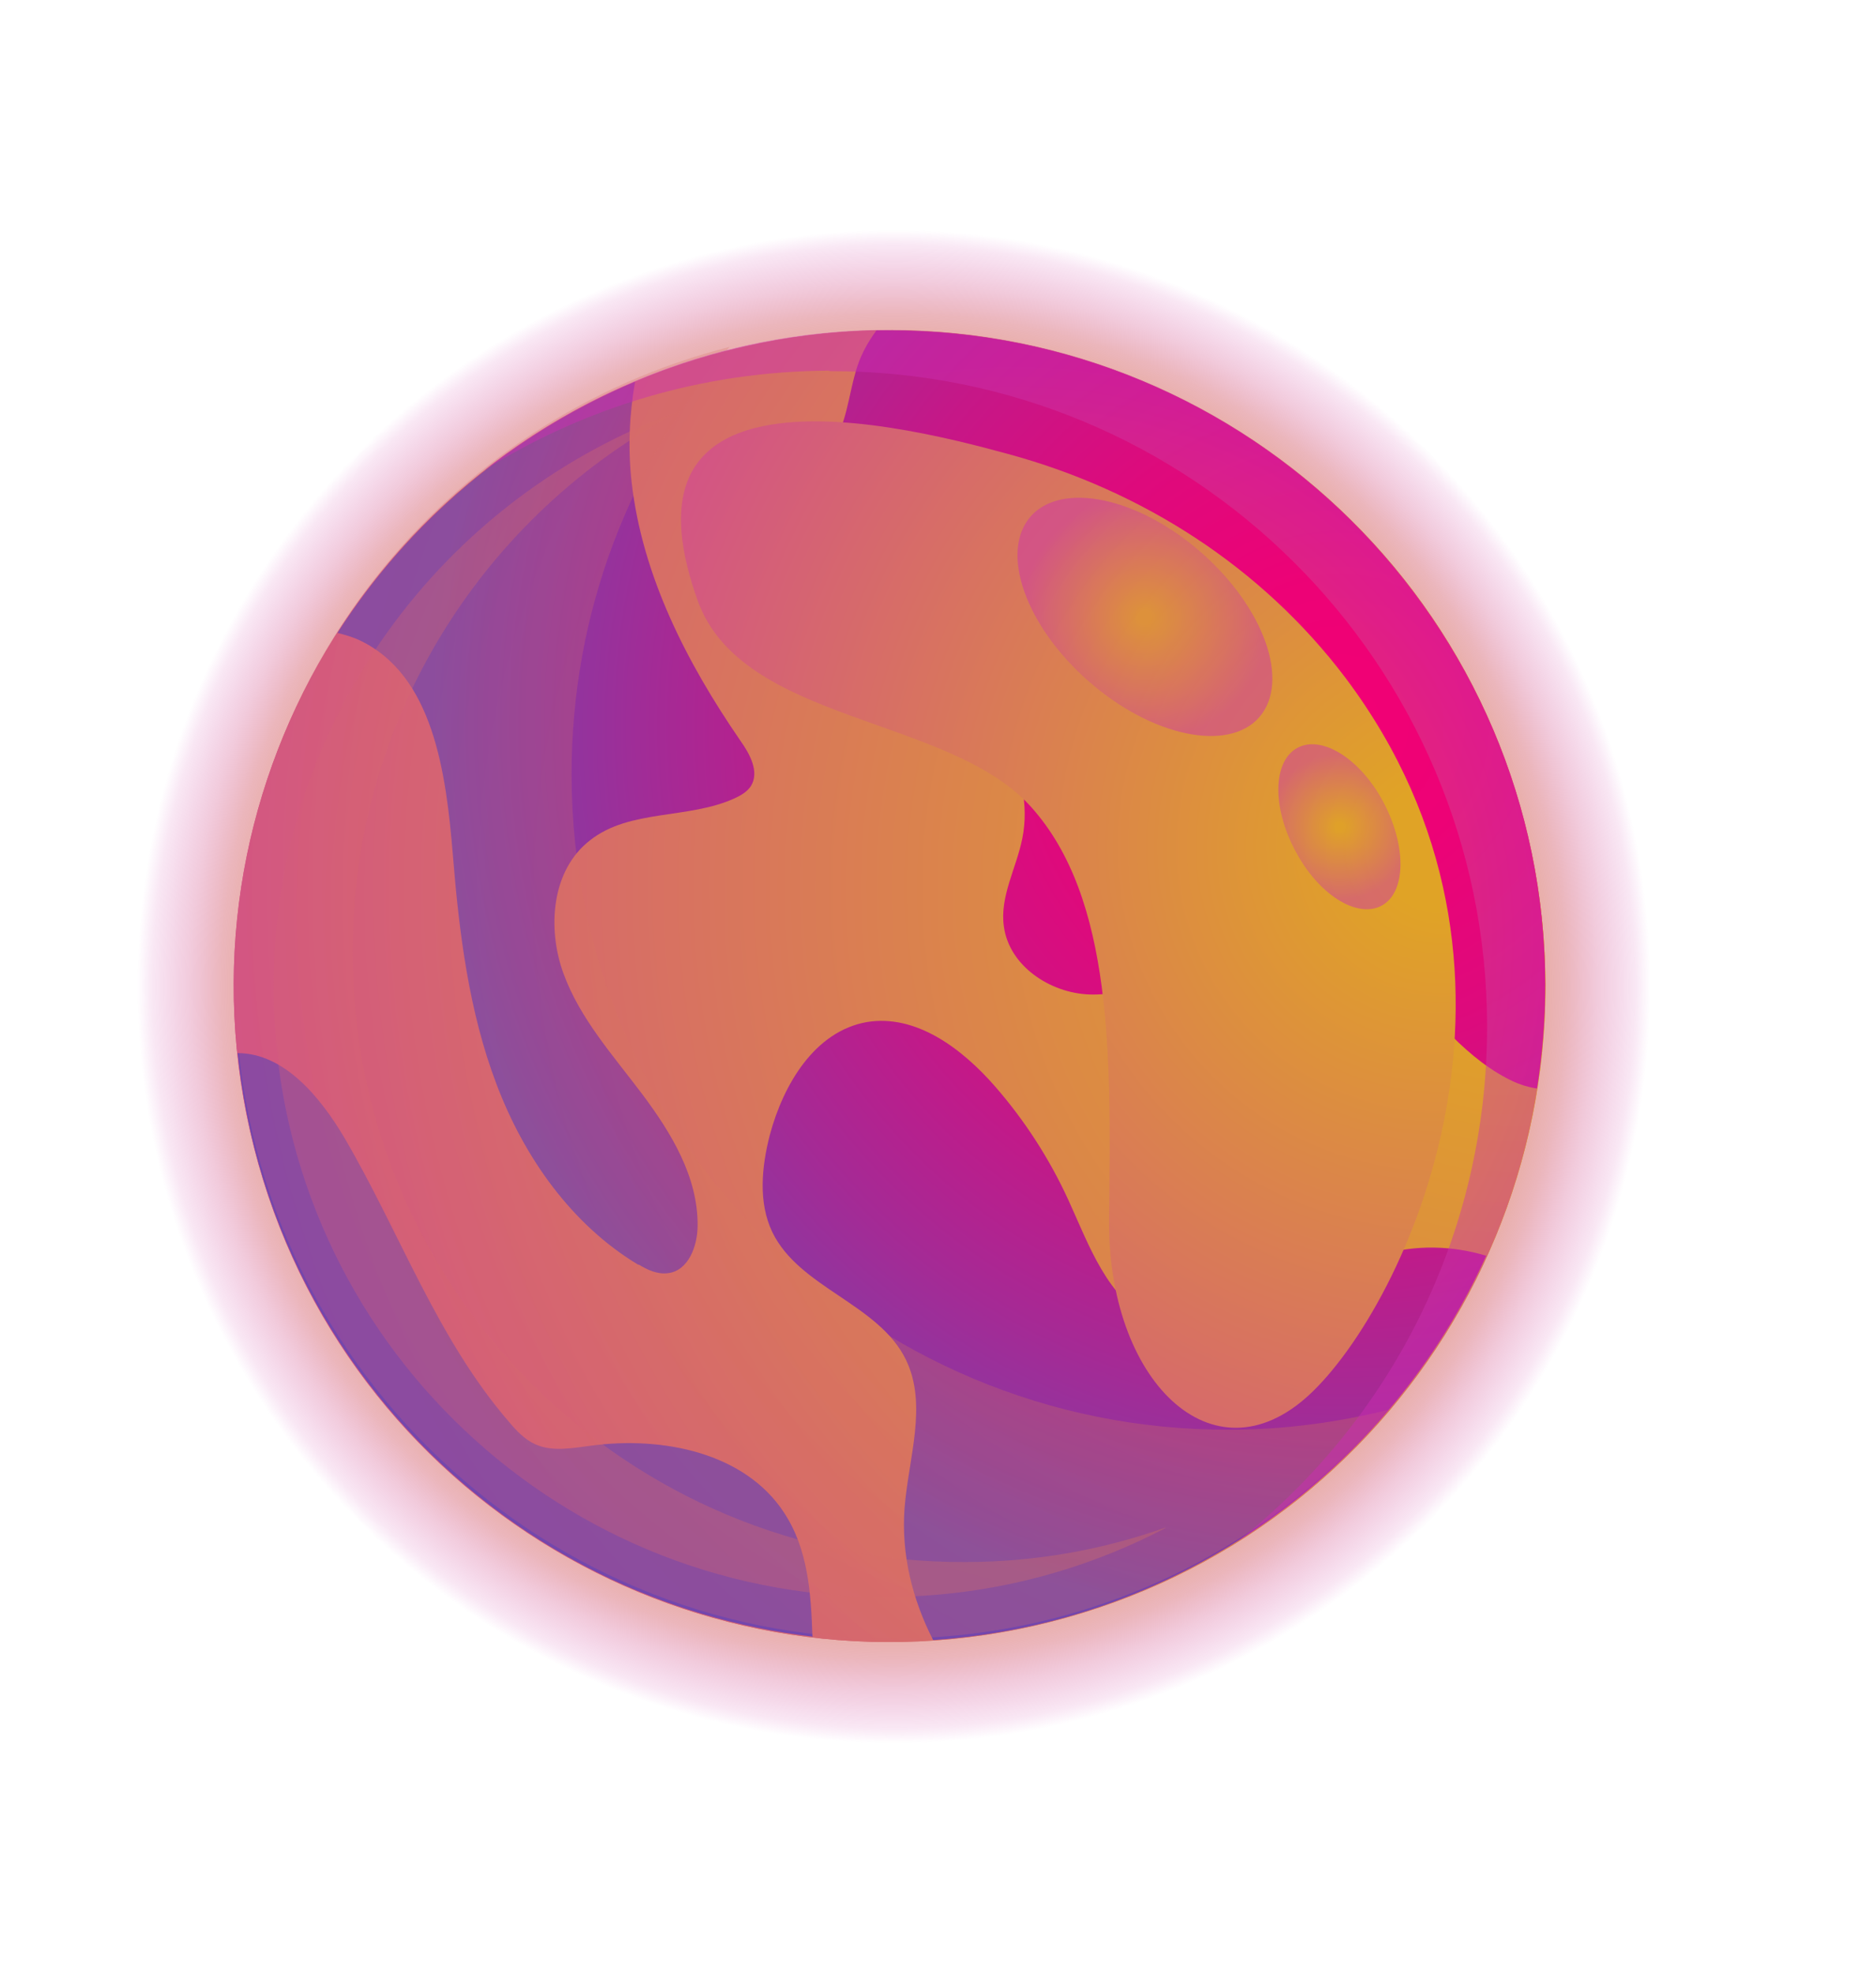 <svg width="175" height="184" viewBox="0 0 175 184" fill="none" xmlns="http://www.w3.org/2000/svg">
<g filter="url(#filter0_d_284_12847)">
<path style="mix-blend-mode:screen" d="M102.197 156.803C140.196 146.201 162.405 106.802 151.803 68.803C141.201 30.804 101.802 8.595 63.803 19.197C25.804 29.8 3.595 69.199 14.197 107.197C24.799 145.196 64.198 167.405 102.197 156.803Z" fill="url(#paint0_radial_284_12847)"/>
<path d="M98.029 147.269C130.773 138.959 150.581 105.678 142.271 72.933C133.961 40.189 100.68 20.381 67.936 28.691C35.192 37.001 15.384 70.282 23.694 103.026C32.003 135.77 65.284 155.578 98.029 147.269Z" fill="url(#paint1_radial_284_12847)"/>
<path style="mix-blend-mode:screen" d="M98.029 147.269C130.773 138.959 150.581 105.678 142.271 72.933C133.961 40.189 100.68 20.381 67.936 28.691C35.192 37.001 15.384 70.282 23.694 103.026C32.003 135.77 65.284 155.578 98.029 147.269Z" fill="url(#paint2_radial_284_12847)"/>
<path d="M59.559 113.939C60.373 114.436 61.322 114.888 62.317 114.753C64.216 114.527 65.075 112.221 65.075 110.322C65.12 105.801 62.633 101.687 59.921 98.071C57.208 94.454 54.089 91.018 52.551 86.768C51.014 82.519 51.467 77.139 55.038 74.381C58.745 71.442 64.261 72.437 68.556 70.448C69.143 70.176 69.686 69.86 70.048 69.317C70.861 68.006 69.957 66.334 69.053 65.068C64.08 57.834 59.921 49.742 58.926 41.016C58.564 37.897 58.7 34.687 59.242 31.613C47.805 36.45 38.13 44.678 31.484 55.031C32.162 55.212 32.84 55.393 33.518 55.709C40.435 58.965 41.611 68.097 42.244 75.737C42.831 83.016 43.736 90.34 46.313 97.121C48.89 103.948 53.32 110.232 59.559 113.984V113.939Z" fill="url(#paint3_radial_284_12847)"/>
<path d="M75.789 148.705C75.653 144.591 75.382 140.522 73.167 137.131C69.505 131.48 61.774 129.943 55.129 130.847C53.365 131.073 51.512 131.435 49.929 130.712C48.935 130.259 48.166 129.446 47.488 128.632C40.797 120.901 37.316 111 32.162 102.184C29.902 98.342 26.511 94.228 22.171 94.228C25.064 122.709 47.488 145.359 75.834 148.66L75.789 148.705Z" fill="url(#paint4_radial_284_12847)"/>
<path d="M82.797 26.82C82.435 26.82 82.073 26.82 81.757 26.82C81.033 27.815 80.4 28.9 79.994 30.121C79.089 32.833 79.044 35.908 77.191 38.123C76.196 39.298 74.795 40.112 73.8 41.288C71.313 44.226 72.127 48.928 74.569 51.957C77.01 54.941 80.627 56.659 84.108 58.377C87.589 60.049 91.16 61.903 93.421 65.068C95.274 67.69 95.998 71.081 95.365 74.2C94.822 76.958 93.24 79.625 93.647 82.428C94.144 86.09 97.942 88.622 101.604 88.757C105.311 88.893 108.792 87.085 111.776 84.96C113.268 83.92 114.714 82.745 116.432 82.157C121.044 80.484 126.107 83.242 129.679 86.632C133.25 90.023 136.144 94.228 140.484 96.533C141.388 97.031 142.383 97.392 143.377 97.528C143.874 94.363 144.146 91.108 144.146 87.808C144.055 54.037 116.568 26.73 82.797 26.82Z" fill="url(#paint5_radial_284_12847)"/>
<path d="M128.955 113.08C125.293 114.21 122.129 116.471 118.648 118.143C115.212 119.816 111.052 120.811 107.571 119.183C103.322 117.194 101.604 112.176 99.66 107.926C97.897 104.083 95.591 100.512 92.833 97.347C89.759 93.821 85.464 90.566 80.853 91.334C76.015 92.193 73.077 97.121 71.811 101.868C71.042 104.852 70.726 108.152 72.037 110.91C74.569 116.154 81.983 117.601 84.515 122.845C86.549 127.05 84.741 132.023 84.379 136.679C84.062 140.974 85.102 145.179 87.046 148.976C110.058 147.439 129.588 133.153 138.63 113.125C135.466 112.176 132.03 112.085 128.865 113.035L128.955 113.08Z" fill="url(#paint6_radial_284_12847)"/>
<path style="mix-blend-mode:multiply" opacity="0.25" d="M129.498 127.502C124.751 128.678 119.778 129.356 114.669 129.356C80.898 129.446 53.41 102.14 53.32 68.368C53.275 53.087 58.836 39.118 68.058 28.358C41.52 35.094 21.854 59.191 21.945 87.853C22.035 121.625 49.523 148.931 83.294 148.841C101.785 148.796 118.331 140.522 129.498 127.502Z" fill="url(#paint7_radial_284_12847)"/>
<path style="mix-blend-mode:screen" opacity="0.34" d="M108.702 138.488C102.824 140.568 96.54 141.698 89.985 141.698C58.564 141.788 32.976 116.381 32.886 84.96C32.84 62.988 45.228 43.865 63.447 34.326C41.34 42.237 25.471 63.35 25.516 88.215C25.607 119.636 51.15 145.043 82.616 144.953C92.019 144.953 100.926 142.602 108.702 138.533V138.488Z" fill="url(#paint8_radial_284_12847)"/>
<path style="mix-blend-mode:screen" opacity="0.45" d="M77.371 30.618C111.143 30.528 138.63 57.834 138.721 91.606C138.766 111.182 129.634 128.632 115.347 139.844C132.708 128.994 144.191 109.735 144.146 87.763C144.055 53.992 116.568 26.685 82.797 26.776C68.601 26.776 55.535 31.703 45.182 39.841C54.541 34.009 65.527 30.618 77.371 30.573V30.618Z" fill="url(#paint9_radial_284_12847)"/>
<path style="mix-blend-mode:screen" d="M70.5 35.908C77.733 34.054 88.764 36.903 94.054 38.349C106.532 41.74 117.698 48.883 125.519 59.236C145.909 86.362 131.171 117.737 122.129 126.101C113.087 134.464 103.276 124.699 103.457 109.644C103.638 94.59 103.864 79.806 96.179 71.262C88.493 62.717 69.189 63.486 65.075 52.002C63.718 48.205 62.407 42.734 65.075 39.163C66.34 37.49 68.194 36.496 70.454 35.908H70.5Z" fill="url(#paint10_radial_284_12847)"/>
<path style="mix-blend-mode:screen" opacity="0.45" d="M117.472 62.898C114.579 66.198 107.436 64.706 101.559 59.552C95.681 54.398 93.24 47.527 96.133 44.181C99.027 40.881 106.17 42.373 112.047 47.527C117.924 52.68 120.366 59.552 117.472 62.898Z" fill="url(#paint11_radial_284_12847)"/>
<path style="mix-blend-mode:screen" opacity="0.45" d="M128.865 80.484C126.559 81.705 122.943 79.399 120.818 75.331C118.648 71.262 118.738 66.967 121.044 65.746C123.349 64.525 126.966 66.831 129.091 70.9C131.216 74.969 131.171 79.264 128.865 80.484Z" fill="url(#paint12_radial_284_12847)"/>
</g>
<defs>
<filter id="filter0_d_284_12847" x="-25" y="-16" width="216" height="216" filterUnits="userSpaceOnUse" color-interpolation-filters="sRGB">
<feFlood flood-opacity="0" result="BackgroundImageFix"/>
<feColorMatrix in="SourceAlpha" type="matrix" values="0 0 0 0 0 0 0 0 0 0 0 0 0 0 0 0 0 0 127 0" result="hardAlpha"/>
<feOffset dy="4"/>
<feGaussianBlur stdDeviation="10"/>
<feComposite in2="hardAlpha" operator="out"/>
<feColorMatrix type="matrix" values="0 0 0 0 0 0 0 0 0 0 0 0 0 0 0 0 0 0 0.25 0"/>
<feBlend mode="normal" in2="BackgroundImageFix" result="effect1_dropShadow_284_12847"/>
<feBlend mode="normal" in="SourceGraphic" in2="effect1_dropShadow_284_12847" result="shape"/>
</filter>
<radialGradient id="paint0_radial_284_12847" cx="0" cy="0" r="1" gradientUnits="userSpaceOnUse" gradientTransform="translate(83.378 88.019) scale(70.255 70.255)">
<stop offset="0.05" stop-color="#E0A326"/>
<stop offset="0.41" stop-color="#DFA227" stop-opacity="0.99"/>
<stop offset="0.55" stop-color="#DF9E2B" stop-opacity="0.96"/>
<stop offset="0.64" stop-color="#DE9832" stop-opacity="0.91"/>
<stop offset="0.71" stop-color="#DC8F3D" stop-opacity="0.83"/>
<stop offset="0.78" stop-color="#DA834B" stop-opacity="0.73"/>
<stop offset="0.84" stop-color="#D8755C" stop-opacity="0.61"/>
<stop offset="0.89" stop-color="#D56471" stop-opacity="0.47"/>
<stop offset="0.93" stop-color="#D25089" stop-opacity="0.3"/>
<stop offset="0.98" stop-color="#CE3AA3" stop-opacity="0.12"/>
<stop offset="1" stop-color="#CC2DB4" stop-opacity="0"/>
</radialGradient>
<radialGradient id="paint1_radial_284_12847" cx="0" cy="0" r="1" gradientUnits="userSpaceOnUse" gradientTransform="translate(141.912 78.418) rotate(89.83) scale(179.346 179.346)">
<stop offset="0.05" stop-color="#E0A326"/>
<stop offset="1" stop-color="#CC2DB4"/>
</radialGradient>
<radialGradient id="paint2_radial_284_12847" cx="0" cy="0" r="1" gradientUnits="userSpaceOnUse" gradientTransform="translate(141.912 78.418) rotate(89.83) scale(179.346 179.346)">
<stop offset="0.05" stop-color="#E0A326"/>
<stop offset="1" stop-color="#CC2DB4"/>
</radialGradient>
<radialGradient id="paint3_radial_284_12847" cx="0" cy="0" r="1" gradientUnits="userSpaceOnUse" gradientTransform="translate(124.97 63.545) rotate(89.83) scale(94.307 94.307)">
<stop stop-color="#F20074"/>
<stop offset="0.14" stop-color="#ED0276"/>
<stop offset="0.31" stop-color="#DE0A7C"/>
<stop offset="0.49" stop-color="#C61787"/>
<stop offset="0.67" stop-color="#A52A95"/>
<stop offset="0.87" stop-color="#7B41A8"/>
<stop offset="0.9" stop-color="#7446AC"/>
</radialGradient>
<radialGradient id="paint4_radial_284_12847" cx="0" cy="0" r="1" gradientUnits="userSpaceOnUse" gradientTransform="translate(124.97 63.545) rotate(89.83) scale(94.397 94.397)">
<stop stop-color="#F20074"/>
<stop offset="0.14" stop-color="#ED0276"/>
<stop offset="0.31" stop-color="#DE0A7C"/>
<stop offset="0.49" stop-color="#C61787"/>
<stop offset="0.67" stop-color="#A52A95"/>
<stop offset="0.87" stop-color="#7B41A8"/>
<stop offset="0.9" stop-color="#7446AC"/>
</radialGradient>
<radialGradient id="paint5_radial_284_12847" cx="0" cy="0" r="1" gradientUnits="userSpaceOnUse" gradientTransform="translate(124.97 63.545) rotate(89.83) scale(94.307 94.307)">
<stop stop-color="#F20074"/>
<stop offset="0.14" stop-color="#ED0276"/>
<stop offset="0.31" stop-color="#DE0A7C"/>
<stop offset="0.49" stop-color="#C61787"/>
<stop offset="0.67" stop-color="#A52A95"/>
<stop offset="0.87" stop-color="#7B41A8"/>
<stop offset="0.9" stop-color="#7446AC"/>
</radialGradient>
<radialGradient id="paint6_radial_284_12847" cx="0" cy="0" r="1" gradientUnits="userSpaceOnUse" gradientTransform="translate(124.97 63.545) rotate(89.83) scale(94.307 94.307)">
<stop stop-color="#F20074"/>
<stop offset="0.14" stop-color="#ED0276"/>
<stop offset="0.31" stop-color="#DE0A7C"/>
<stop offset="0.49" stop-color="#C61787"/>
<stop offset="0.67" stop-color="#A52A95"/>
<stop offset="0.87" stop-color="#7B41A8"/>
<stop offset="0.9" stop-color="#7446AC"/>
</radialGradient>
<radialGradient id="paint7_radial_284_12847" cx="0" cy="0" r="1" gradientUnits="userSpaceOnUse" gradientTransform="translate(127.503 79.225) rotate(89.83) scale(162.663 162.663)">
<stop offset="0.05" stop-color="#E0A326"/>
<stop offset="1" stop-color="#CC2DB4"/>
</radialGradient>
<radialGradient id="paint8_radial_284_12847" cx="0" cy="0" r="1" gradientUnits="userSpaceOnUse" gradientTransform="translate(107.119 81.094) rotate(89.83) scale(133.322 133.322)">
<stop offset="0.05" stop-color="#E0A326"/>
<stop offset="1" stop-color="#CC2DB4"/>
</radialGradient>
<radialGradient id="paint9_radial_284_12847" cx="0" cy="0" r="1" gradientUnits="userSpaceOnUse" gradientTransform="translate(94.641 83.333) scale(53.121)">
<stop offset="0.05" stop-color="#E0A326"/>
<stop offset="1" stop-color="#CC2DB4"/>
</radialGradient>
<radialGradient id="paint10_radial_284_12847" cx="0" cy="0" r="1" gradientUnits="userSpaceOnUse" gradientTransform="translate(134.498 74.91) rotate(89.83) scale(114.832 114.832)">
<stop offset="0.05" stop-color="#E0A326"/>
<stop offset="1" stop-color="#CC2DB4"/>
</radialGradient>
<radialGradient id="paint11_radial_284_12847" cx="0" cy="0" r="1" gradientUnits="userSpaceOnUse" gradientTransform="translate(106.803 53.585) scale(11.528)">
<stop offset="0.05" stop-color="#E0A326"/>
<stop offset="1" stop-color="#CC2DB4"/>
</radialGradient>
<radialGradient id="paint12_radial_284_12847" cx="0" cy="0" r="1" gradientUnits="userSpaceOnUse" gradientTransform="translate(124.977 73.115) scale(6.781 6.781)">
<stop offset="0.05" stop-color="#E0A326"/>
<stop offset="1" stop-color="#CC2DB4"/>
</radialGradient>
</defs>
</svg>
